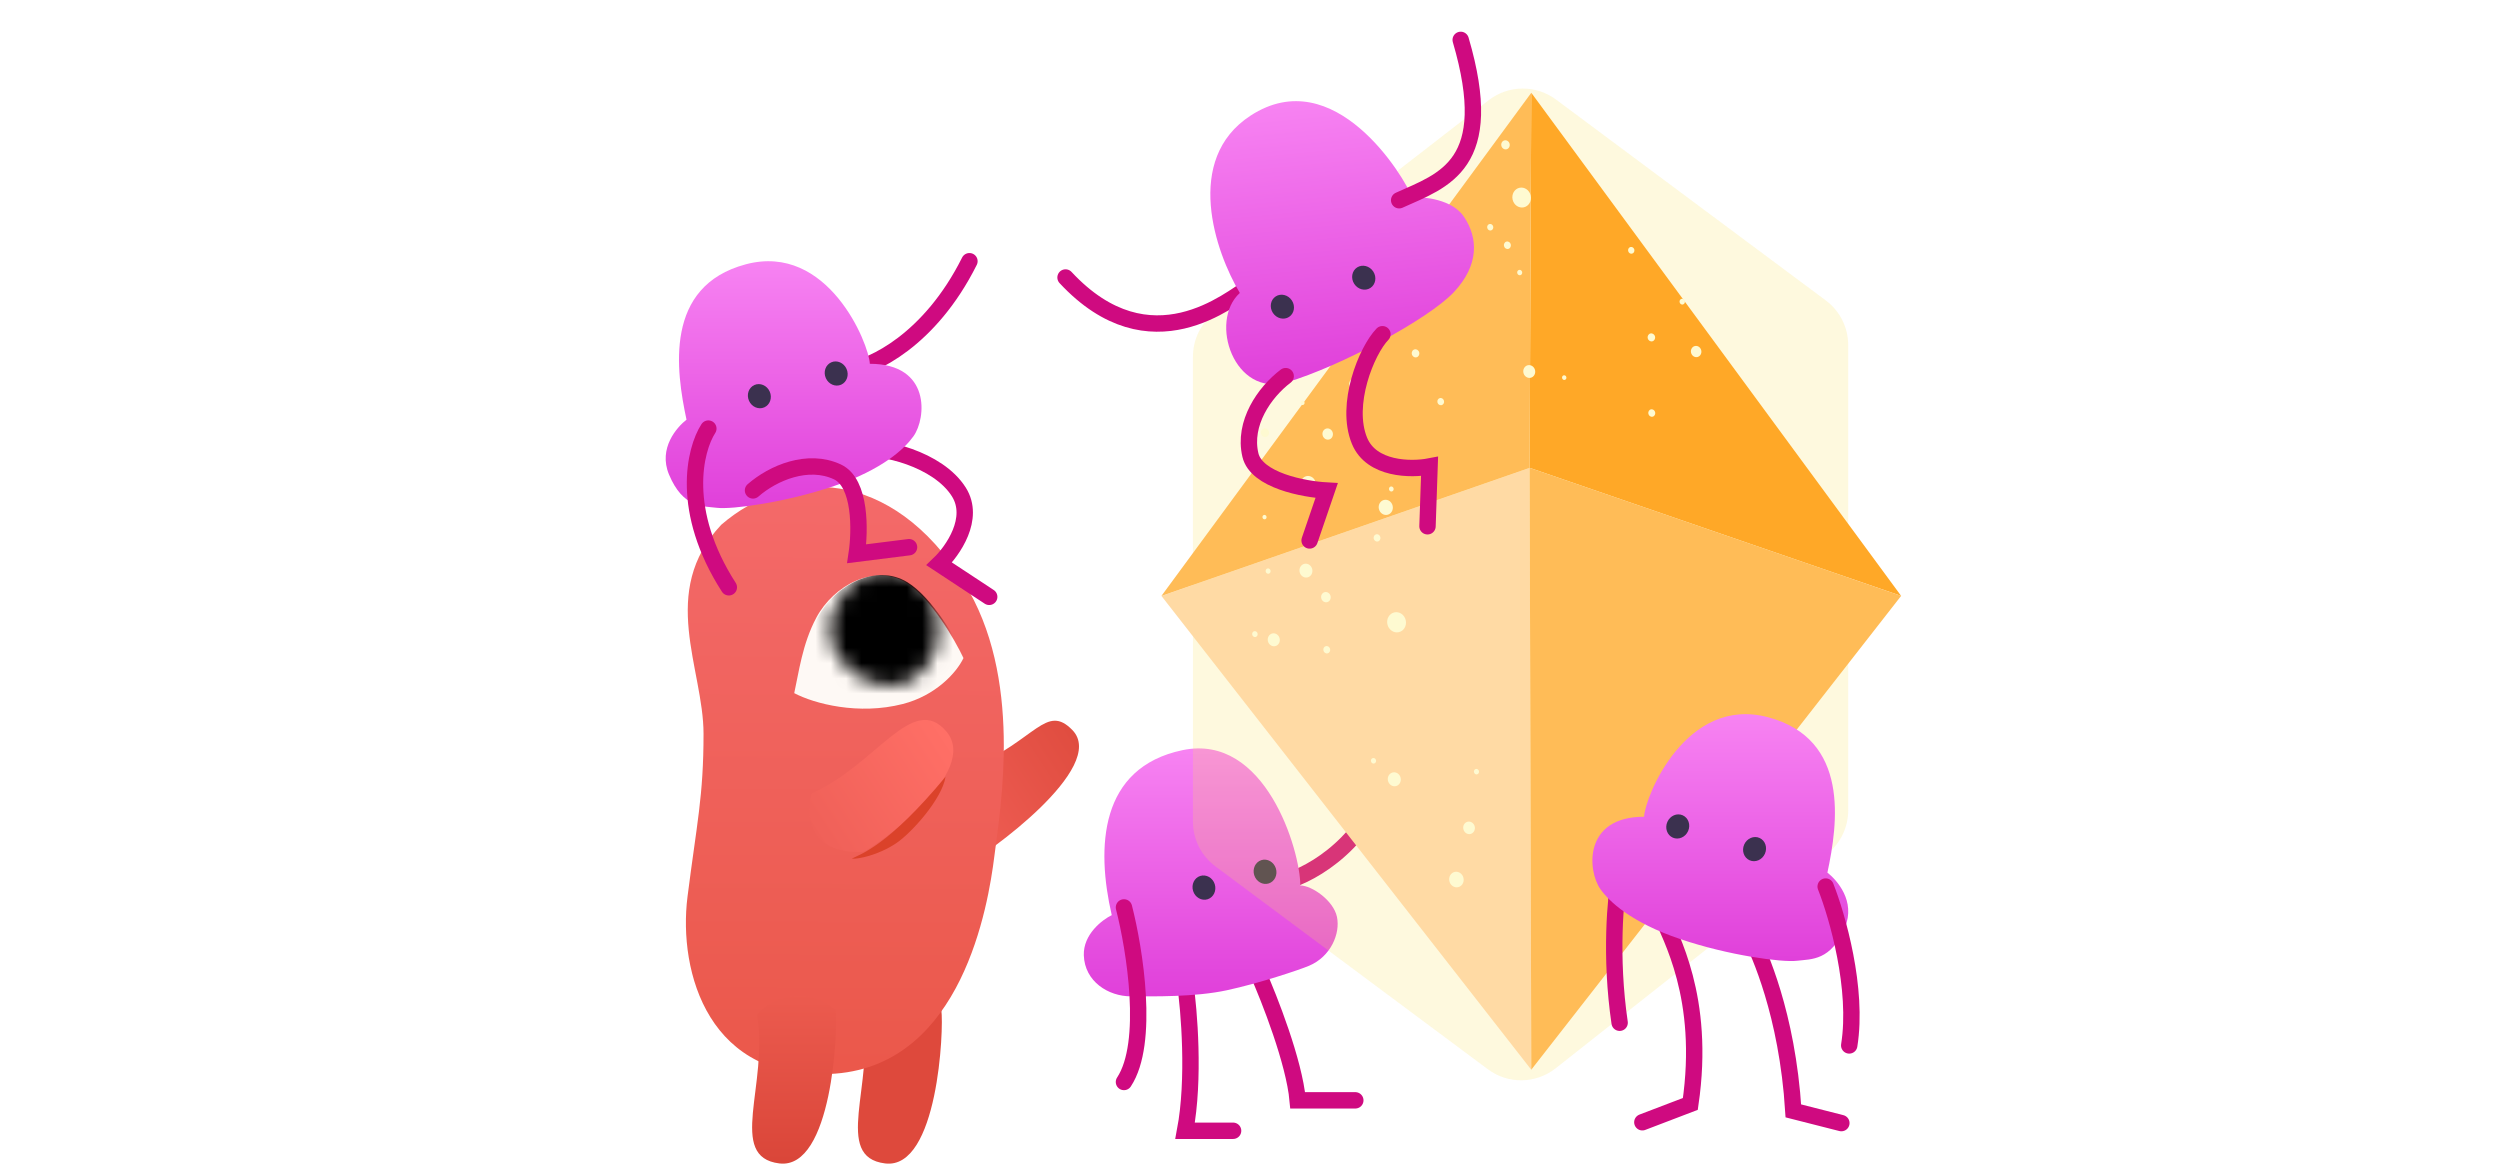 <svg xmlns="http://www.w3.org/2000/svg" width="164" height="77" fill="none" viewBox="0 0 164 77"><g id="Education" clip-path="url(#clip0_640_29103)"><g id="Group 1114"><g id="Group 1116"><path id="Vector 233" stroke="#CF0A80" stroke-linecap="round" stroke-width="1.075" d="M77.742 64.444C78.009 66.277 78.383 70.789 77.742 74.179H80.891"/><path id="Vector 234" stroke="#CF0A80" stroke-linecap="round" stroke-width="1.075" d="M82.495 63.764C83.277 65.52 84.9 69.662 85.129 72.182H88.908"/><path id="Vector 236" stroke="#CF0A80" stroke-linecap="round" stroke-width="1.075" d="M84.727 57.697C86.617 57.048 90.522 54.547 91.026 49.737"/><path id="Vector 240" fill="url(#paint0_linear_640_29103)" d="M77.569 49.211C83.01 48.066 85.3 55.797 85.3 58.087C86.044 58.087 87.476 59.061 87.705 60.149C87.934 61.237 87.304 62.753 85.873 63.355C85.211 63.634 82.609 64.501 80.49 64.959C78.371 65.417 75.68 65.36 74.191 65.36C72.702 65.36 71.156 64.386 71.098 62.668C71.053 61.294 72.301 60.34 72.931 60.034C71.9 55.568 72.129 50.356 77.569 49.211Z"/><ellipse id="Ellipse 79" cx="82.987" cy="57.189" fill="#3B314F" rx=".744" ry=".802" transform="rotate(-17.486 82.987 57.189)"/><ellipse id="Ellipse 80" cx="78.978" cy="58.227" fill="#3B314F" rx=".744" ry=".802" transform="rotate(-17.486 78.978 58.227)"/><path id="Vector 245" stroke="#CF0A80" stroke-linecap="round" stroke-width="1.075" d="M73.732 59.526C74.438 62.274 75.427 68.413 73.732 70.978"/></g><g id="Vector 237" filter="url(#filter0_f_640_29103)" opacity=".2"><path fill="#F9E05C" d="M97.605 70.144L79.728 56.832C78.802 56.142 78.257 55.056 78.257 53.902L78.256 23.401C78.256 22.271 78.779 21.206 79.672 20.514L97.658 6.575C98.954 5.57 100.762 5.553 102.077 6.532L119.772 19.708C120.697 20.397 121.243 21.483 121.243 22.637V53.159C121.243 54.277 120.731 55.333 119.854 56.026L102.05 70.082C100.753 71.106 98.93 71.132 97.605 70.144Z"/></g><g id="Group 1110"><path id="Polygon 3" fill="#FFDAA4" d="M100.453 70.178L76.19 39.094L100.343 30.694L100.453 70.178Z"/><path id="Polygon 5" fill="#FFA827" d="M100.452 6.085L124.715 39.091L100.342 30.69L100.452 6.085Z"/><path id="Polygon 4" fill="#FFBC57" d="M100.452 70.172L100.342 30.689L124.715 39.089L100.452 70.172Z"/><path id="Polygon 6" fill="#FFBC57" d="M100.453 6.086L100.343 30.692L76.19 39.092L100.453 6.086Z"/></g><g id="Group 1111"><path id="Vector" fill="#FEFAD1" d="M87.089 42.861C87.21 42.834 87.285 42.705 87.256 42.574C87.226 42.443 87.104 42.358 86.982 42.386C86.861 42.413 86.786 42.541 86.816 42.672C86.845 42.804 86.967 42.888 87.089 42.861Z"/><path id="Vector_2" fill="#FEFAD1" d="M85.769 37.879C85.998 37.828 86.138 37.587 86.083 37.34C86.027 37.094 85.797 36.935 85.569 36.986C85.341 37.038 85.201 37.279 85.256 37.525C85.311 37.772 85.541 37.93 85.769 37.879Z"/><path id="Vector_3" fill="#FEFAD1" d="M87.054 39.504C87.223 39.466 87.327 39.287 87.286 39.105C87.245 38.922 87.075 38.805 86.906 38.843C86.737 38.88 86.633 39.059 86.674 39.242C86.715 39.424 86.885 39.541 87.054 39.504Z"/><path id="Vector_4" fill="#FEFAD1" d="M83.227 37.635C83.315 37.615 83.369 37.522 83.347 37.428C83.326 37.333 83.238 37.272 83.15 37.292C83.063 37.312 83.009 37.404 83.03 37.499C83.051 37.593 83.139 37.654 83.227 37.635Z"/><path id="Vector_5" fill="#FEFAD1" d="M82.984 34.065C83.057 34.049 83.102 33.972 83.084 33.893C83.066 33.815 82.993 33.764 82.92 33.781C82.848 33.797 82.803 33.874 82.82 33.952C82.838 34.031 82.911 34.081 82.984 34.065Z"/><path id="Vector_6" fill="#FEFAD1" d="M91.016 33.771C91.265 33.715 91.419 33.451 91.358 33.181C91.298 32.912 91.047 32.739 90.797 32.795C90.547 32.851 90.394 33.114 90.454 33.384C90.515 33.653 90.766 33.827 91.016 33.771Z"/><path id="Vector_7" fill="#FEFAD1" d="M90.386 35.521C90.507 35.494 90.581 35.366 90.552 35.236C90.522 35.106 90.401 35.022 90.28 35.049C90.16 35.076 90.086 35.204 90.115 35.334C90.144 35.464 90.265 35.548 90.386 35.521Z"/><path id="Vector_8" fill="#FEFAD1" d="M91.306 32.24C91.389 32.222 91.44 32.134 91.42 32.044C91.4 31.954 91.316 31.896 91.233 31.915C91.15 31.934 91.099 32.022 91.119 32.111C91.139 32.201 91.223 32.259 91.306 32.24Z"/><path id="Vector_9" fill="#FEFAD1" d="M91.761 41.471C92.093 41.397 92.297 41.046 92.217 40.687C92.136 40.328 91.802 40.098 91.47 40.172C91.138 40.247 90.934 40.598 91.014 40.956C91.094 41.315 91.429 41.545 91.761 41.471Z"/><path id="Vector_10" fill="#FEFAD1" d="M96.46 54.71C96.666 54.664 96.793 54.446 96.743 54.223C96.693 54.001 96.486 53.858 96.28 53.904C96.074 53.95 95.947 54.168 95.997 54.391C96.047 54.613 96.254 54.756 96.46 54.71Z"/><path id="Vector_11" fill="#FEFAD1" d="M96.895 50.799C96.986 50.778 97.042 50.683 97.02 50.585C96.998 50.487 96.906 50.424 96.816 50.444C96.725 50.465 96.67 50.56 96.692 50.658C96.713 50.756 96.805 50.819 96.895 50.799Z"/><path id="Vector_12" fill="#FEFAD1" d="M91.567 51.57C91.797 51.519 91.938 51.276 91.883 51.028C91.827 50.78 91.596 50.62 91.366 50.672C91.136 50.723 90.995 50.966 91.05 51.214C91.106 51.462 91.337 51.622 91.567 51.57Z"/><path id="Vector_13" fill="#FEFAD1" d="M95.653 58.198C95.909 58.141 96.067 57.87 96.004 57.594C95.943 57.318 95.685 57.14 95.429 57.197C95.173 57.255 95.016 57.525 95.078 57.802C95.139 58.078 95.397 58.256 95.653 58.198Z"/><path id="Vector_14" fill="#FEFAD1" d="M90.142 50.087C90.234 50.066 90.29 49.97 90.268 49.871C90.246 49.772 90.153 49.708 90.062 49.729C89.97 49.749 89.914 49.846 89.936 49.945C89.958 50.044 90.05 50.107 90.142 50.087Z"/><path id="Vector_15" fill="#FEFAD1" d="M99.964 13.6C100.291 13.527 100.493 13.181 100.414 12.827C100.334 12.473 100.004 12.246 99.677 12.319C99.349 12.393 99.148 12.739 99.227 13.093C99.306 13.446 99.636 13.674 99.964 13.6Z"/><path id="Vector_16" fill="#FEFAD1" d="M111.349 23.422C111.533 23.38 111.647 23.185 111.602 22.985C111.558 22.786 111.372 22.657 111.187 22.699C111.002 22.74 110.888 22.936 110.933 23.135C110.978 23.335 111.164 23.463 111.349 23.422Z"/><path id="Vector_17" fill="#FEFAD1" d="M110.396 19.976C110.492 19.954 110.55 19.854 110.527 19.751C110.504 19.648 110.408 19.582 110.313 19.603C110.217 19.624 110.159 19.725 110.182 19.828C110.205 19.931 110.301 19.997 110.396 19.976Z"/><path id="Vector_18" fill="#FEFAD1" d="M107.059 16.64C107.171 16.615 107.24 16.497 107.213 16.376C107.186 16.256 107.073 16.178 106.961 16.203C106.85 16.228 106.781 16.346 106.808 16.467C106.835 16.587 106.948 16.665 107.059 16.64Z"/><path id="Vector_19" fill="#FEFAD1" d="M108.389 22.392C108.521 22.363 108.602 22.223 108.57 22.08C108.538 21.937 108.405 21.845 108.273 21.874C108.14 21.904 108.059 22.044 108.091 22.187C108.123 22.33 108.256 22.422 108.389 22.392Z"/><path id="Vector_20" fill="#FEFAD1" d="M108.41 27.336C108.533 27.308 108.609 27.178 108.579 27.045C108.549 26.912 108.425 26.827 108.302 26.854C108.179 26.882 108.104 27.012 108.133 27.145C108.163 27.278 108.287 27.363 108.41 27.336Z"/><path id="Vector_21" fill="#FEFAD1" d="M86.119 19.687C86.189 19.671 86.231 19.597 86.215 19.522C86.198 19.447 86.127 19.398 86.058 19.414C85.988 19.429 85.945 19.503 85.962 19.578C85.979 19.654 86.049 19.702 86.119 19.687Z"/><path id="Vector_22" fill="#FEFAD1" d="M88.968 25.607C89.17 25.562 89.294 25.349 89.245 25.131C89.196 24.914 88.993 24.774 88.791 24.819C88.59 24.864 88.466 25.077 88.515 25.295C88.563 25.513 88.766 25.653 88.968 25.607Z"/><path id="Vector_23" fill="#FEFAD1" d="M87.178 28.834C87.363 28.793 87.476 28.597 87.431 28.398C87.387 28.198 87.201 28.07 87.016 28.111C86.831 28.153 86.717 28.348 86.762 28.548C86.807 28.747 86.993 28.875 87.178 28.834Z"/><path id="Vector_24" fill="#FEFAD1" d="M85.478 26.566C85.549 26.55 85.594 26.474 85.576 26.397C85.559 26.319 85.486 26.27 85.415 26.286C85.343 26.302 85.299 26.378 85.316 26.455C85.334 26.533 85.406 26.582 85.478 26.566Z"/><path id="Vector_25" fill="#FEFAD1" d="M83.045 28.664C83.19 28.632 83.278 28.48 83.243 28.324C83.209 28.168 83.063 28.068 82.919 28.1C82.775 28.133 82.686 28.285 82.721 28.441C82.756 28.597 82.901 28.697 83.045 28.664Z"/><path id="Vector_26" fill="#FEFAD1" d="M85.94 32.276C86.206 32.216 86.37 31.934 86.305 31.647C86.241 31.359 85.973 31.174 85.706 31.234C85.44 31.294 85.276 31.575 85.341 31.863C85.405 32.15 85.673 32.335 85.94 32.276Z"/><path id="Vector_27" fill="#FEFAD1" d="M98.939 16.329C99.062 16.302 99.138 16.171 99.109 16.038C99.079 15.904 98.954 15.819 98.831 15.846C98.707 15.874 98.631 16.005 98.661 16.138C98.691 16.271 98.815 16.357 98.939 16.329Z"/><path id="Vector_28" fill="#FEFAD1" d="M89.232 15.085C89.434 15.039 89.558 14.826 89.51 14.607C89.461 14.389 89.257 14.249 89.055 14.294C88.853 14.339 88.729 14.553 88.778 14.771C88.826 14.99 89.03 15.13 89.232 15.085Z"/><path id="Vector_29" fill="#FEFAD1" d="M98.826 9.794C98.975 9.76 99.067 9.602 99.031 9.44C98.995 9.278 98.844 9.175 98.695 9.208C98.545 9.242 98.453 9.4 98.489 9.562C98.525 9.723 98.676 9.827 98.826 9.794Z"/><path id="Vector_30" fill="#FEFAD1" d="M94.722 18.803C94.975 18.747 95.131 18.479 95.07 18.206C95.008 17.933 94.754 17.757 94.501 17.814C94.248 17.87 94.092 18.138 94.153 18.411C94.215 18.684 94.469 18.86 94.722 18.803Z"/><path id="Vector_31" fill="#FEFAD1" d="M100.411 24.783C100.621 24.735 100.751 24.513 100.7 24.286C100.649 24.058 100.437 23.912 100.226 23.959C100.016 24.007 99.886 24.229 99.937 24.456C99.988 24.684 100.2 24.83 100.411 24.783Z"/><path id="Vector_32" fill="#FEFAD1" d="M102.647 24.922C102.725 24.905 102.772 24.823 102.753 24.74C102.735 24.657 102.657 24.603 102.58 24.62C102.503 24.638 102.455 24.719 102.474 24.803C102.492 24.886 102.57 24.94 102.647 24.922Z"/><path id="Vector_33" fill="#FEFAD1" d="M94.564 26.579C94.683 26.552 94.756 26.426 94.727 26.298C94.698 26.169 94.578 26.086 94.459 26.113C94.34 26.14 94.267 26.266 94.296 26.394C94.325 26.523 94.445 26.605 94.564 26.579Z"/><path id="Vector_34" fill="#FEFAD1" d="M92.918 23.441C93.052 23.411 93.134 23.27 93.102 23.125C93.069 22.98 92.934 22.888 92.801 22.918C92.667 22.948 92.584 23.089 92.617 23.234C92.649 23.378 92.784 23.471 92.918 23.441Z"/><path id="Vector_35" fill="#FEFAD1" d="M99.731 18.053C99.82 18.033 99.875 17.939 99.853 17.843C99.832 17.747 99.742 17.685 99.653 17.705C99.564 17.725 99.509 17.819 99.531 17.915C99.552 18.012 99.642 18.073 99.731 18.053Z"/><path id="Vector_36" fill="#FEFAD1" d="M97.806 15.118C97.914 15.094 97.981 14.979 97.954 14.862C97.928 14.745 97.819 14.67 97.711 14.695C97.603 14.719 97.536 14.833 97.563 14.95C97.589 15.067 97.698 15.142 97.806 15.118Z"/><path id="Vector_37" fill="#FEFAD1" d="M82.365 41.788C82.462 41.766 82.522 41.663 82.498 41.558C82.475 41.453 82.377 41.386 82.279 41.407C82.182 41.429 82.122 41.532 82.146 41.637C82.169 41.742 82.267 41.81 82.365 41.788Z"/><path id="Vector_38" fill="#FEFAD1" d="M90.148 18.933C90.304 18.898 90.4 18.733 90.362 18.565C90.324 18.397 90.168 18.289 90.012 18.324C89.856 18.359 89.76 18.523 89.798 18.692C89.836 18.86 89.993 18.968 90.148 18.933Z"/><path id="Vector_39" fill="#FEFAD1" d="M83.653 42.387C83.866 42.339 83.997 42.114 83.945 41.884C83.894 41.654 83.679 41.506 83.466 41.554C83.253 41.602 83.122 41.827 83.174 42.057C83.225 42.287 83.44 42.434 83.653 42.387Z"/></g><g id="Group 1115"><path id="Vector 235" stroke="#CF0A80" stroke-linecap="round" stroke-width="1.075" d="M81.932 18.871C80.785 19.501 75.492 24.218 69.899 18.204"/><path id="Vector 238" fill="url(#paint1_linear_640_29103)" d="M82.038 7.584C77.623 10.455 79.728 16.536 81.333 19.218C79.271 21.088 80.969 26.101 84.436 25.072C87.903 24.043 93.699 20.945 95.367 19.171C97.035 17.397 96.977 15.62 96.034 14.216C95.28 13.092 93.45 12.895 92.63 12.937C92.16 11.659 87.556 3.996 82.038 7.584Z"/><ellipse id="Ellipse 75" cx="84.124" cy="20.118" fill="#3B314F" rx=".744" ry=".802" transform="rotate(-32.934 84.124 20.118)"/><ellipse id="Ellipse 78" cx="89.462" cy="18.217" fill="#3B314F" rx=".744" ry=".802" transform="rotate(-32.934 89.462 18.217)"/><path id="Vector 241" stroke="#CF0A80" stroke-linecap="round" stroke-width="1.075" d="M84.34 24.675C82.947 25.731 81.535 27.768 82.026 29.849C82.419 31.514 85.525 32.096 87.029 32.18L85.91 35.454"/><path id="Vector 242" stroke="#CF0A80" stroke-linecap="round" stroke-width="1.075" d="M90.688 21.925C89.643 23.005 88.204 26.54 89.184 28.918C89.969 30.821 92.574 30.831 93.779 30.599L93.644 34.524"/><path id="Vector 243" stroke="#CF0A80" stroke-linecap="round" stroke-width="1.075" d="M91.785 13.136C94.706 11.815 98.235 10.838 95.822 2.616"/></g><g id="Group 1117"><path id="Vector 230" stroke="#CF0A80" stroke-linecap="round" stroke-width="1.075" d="M108.998 59.991C109.513 61.422 111.918 65.374 110.887 72.417L107.738 73.62"/><path id="Vector 231" stroke="#CF0A80" stroke-linecap="round" stroke-width="1.075" d="M114.895 61.478C115.353 62.451 117.243 66.46 117.644 72.874L120.793 73.675"/><path id="Vector 232" stroke="#CF0A80" stroke-linecap="round" stroke-width="1.075" d="M106.248 57.414C105.981 58.827 105.607 62.74 106.248 67.092"/><path id="Vector 239" fill="url(#paint2_linear_640_29103)" d="M115.984 47.05C110.601 45.618 107.909 52.261 107.852 53.578C103.843 53.578 104.14 57.143 104.989 58.331C105.561 59.133 106.993 60.507 110.2 61.595C113.407 62.683 116.9 63.141 117.873 63.027C118.847 62.912 120.107 63.027 121.023 60.851C121.756 59.11 120.488 57.72 119.878 57.243C120.565 54.036 121.366 48.481 115.984 47.05Z"/><ellipse id="Ellipse 76" cx="110.06" cy="54.216" fill="#3B314F" rx=".744" ry=".802" transform="rotate(23.885 110.06 54.216)"/><ellipse id="Ellipse 77" cx="115.099" cy="55.702" fill="#3B314F" rx=".744" ry=".802" transform="rotate(23.885 115.099 55.702)"/><path id="Vector 244" stroke="#CF0A80" stroke-linecap="round" stroke-width="1.075" d="M119.763 58.158C120.527 60.086 121.905 64.869 121.309 68.58"/></g><g id="Group 1112"><g id="Group 1103"><path id="Vector 192" fill="#DE493C" d="M58.068 76.322C61.532 76.744 61.925 67.474 61.752 66.269C59.773 64.587 57.53 65.478 56.603 66.561C57.383 71.153 54.603 75.899 58.068 76.322Z"/></g><path id="Vector 192_2" fill="url(#paint3_linear_640_29103)" d="M70.342 47.885C72.747 50.336 64.567 56.16 63.482 56.665C60.684 55.546 63.354 51.704 63.747 50.358C67.952 48.532 68.632 46.142 70.342 47.885Z"/><path id="Vector 197" fill="url(#paint4_linear_640_29103)" d="M63.216 38.182C58.473 30.643 51.684 30.643 47.316 34.423C43.176 38.815 46.152 43.869 46.152 48.142C46.152 52.248 45.705 54.04 45.1 58.828C44.475 63.782 46.501 71.082 54.811 70.429C63.121 69.777 64.825 59.404 65.23 56.167C65.634 52.93 67.136 44.412 63.216 38.182Z"/><g id="Group 1105"><path id="Vector 204" fill="#FEF9F5" d="M59.224 46.182C61.364 45.633 62.739 44.147 63.204 43.169C62.622 41.936 61.051 39.219 59.427 38.219C57.397 36.969 54.699 38.37 53.55 40.521C52.63 42.242 52.401 44.128 52.102 45.47C53.423 46.166 56.319 46.927 59.224 46.182Z"/><g id="Mask group"><mask id="mask0_640_29103" style="mask-type:alpha" width="8" height="8" x="54" y="37" maskUnits="userSpaceOnUse"><path id="Ellipse 62" fill="#000" d="M61.566 40.83C61.774 42.94 60.472 44.795 58.657 44.974C56.842 45.154 54.68 43.713 54.472 41.604C54.264 39.494 56.087 37.515 57.902 37.336C59.717 37.156 61.357 38.721 61.566 40.83Z"/></mask><g mask="url(#mask0_640_29103)"><path id="Vector 205" fill="#000" d="M59.324 47.053C61.391 46.273 62.839 44.123 63.304 43.146C62.722 41.912 61.151 39.195 59.527 38.195C57.496 36.945 54.798 38.347 53.649 40.498C52.73 42.218 52.136 44.768 51.754 45.894C53.075 46.59 56.739 48.029 59.324 47.053Z"/></g></g></g><g id="Group 1080"><path id="Vector 192_3" fill="url(#paint5_linear_640_29103)" d="M62.087 47.993C64.298 50.621 57.701 55.381 56.616 55.886C52.983 56.034 52.861 53.379 53.254 52.033C57.459 50.207 59.877 45.364 62.087 47.993Z"/></g><g id="Group 1104"><path id="Vector 192_4" fill="url(#paint6_linear_640_29103)" d="M51.127 76.321C54.592 76.744 54.985 67.474 54.812 66.269C52.832 64.587 50.589 65.478 49.662 66.561C50.443 71.153 47.663 75.899 51.127 76.321Z"/></g><path id="Vector 229" fill="#DB422A" d="M62.028 50.956C58.221 55.546 56.43 56.031 55.871 56.33C56.281 56.367 57.596 56.112 58.781 55.322C59.789 54.65 61.804 52.412 62.028 50.956Z"/></g><g id="Group 1113"><path id="Vector 233_2" stroke="#CF0A80" stroke-linecap="round" stroke-width="1.075" d="M55.647 24.3C57.214 24.076 60.998 22.33 63.595 17.136"/><path id="Vector 231_2" stroke="#CF0A80" stroke-linecap="round" stroke-width="1.075" d="M56.326 29.451C57.812 29.224 61.528 30.096 62.9 32.272C63.998 34.012 62.499 36.143 61.612 36.991L64.892 39.153"/><g id="Group 1106"><path id="Vector 230_2" fill="url(#paint7_linear_640_29103)" d="M48.929 17.337C54.312 15.905 57.004 22.548 57.061 23.865C61.07 23.865 60.773 27.43 59.924 28.618C59.352 29.419 57.92 30.794 54.713 31.882C51.506 32.97 48.013 33.428 47.04 33.313C46.066 33.199 44.806 33.313 43.89 31.137C43.157 29.396 44.425 28.007 45.035 27.53C44.348 24.323 43.547 18.768 48.929 17.337Z"/><ellipse id="Ellipse 75_2" cx=".744" cy=".802" fill="#3B314F" rx=".744" ry=".802" transform="matrix(-0.914 0.405 0.405 0.914 55.209 23.468)"/><ellipse id="Ellipse 76_2" cx=".744" cy=".802" fill="#3B314F" rx=".744" ry=".802" transform="matrix(-0.914 0.405 0.405 0.914 50.169 24.955)"/></g><path id="Vector 230_3" stroke="#CF0A80" stroke-linecap="round" stroke-width="1.075" d="M49.397 32.171C50.714 31.022 52.995 30.052 54.933 30.955C56.484 31.678 56.424 34.838 56.2 36.327L59.633 35.896"/><path id="Vector 232_2" stroke="#CF0A80" stroke-linecap="round" stroke-width="1.075" d="M46.467 28.116C45.572 29.497 44.587 33.512 47.811 38.527"/></g></g></g><defs><filter id="filter0_f_640_29103" width="64.081" height="86.153" x="67.709" y="-4.738" color-interpolation-filters="sRGB" filterUnits="userSpaceOnUse"><feFlood flood-opacity="0" result="BackgroundImageFix"/><feBlend in="SourceGraphic" in2="BackgroundImageFix" mode="normal" result="shape"/><feGaussianBlur result="effect1_foregroundBlur_640_29103" stdDeviation="5.274"/></filter><linearGradient id="paint0_linear_640_29103" x1="79.424" x2="79.424" y1="49.096" y2="65.362" gradientUnits="userSpaceOnUse"><stop stop-color="#F783F2"/><stop offset="1" stop-color="#E040DA"/></linearGradient><linearGradient id="paint1_linear_640_29103" x1="87.241" x2="89.027" y1="6.396" y2="24.686" gradientUnits="userSpaceOnUse"><stop stop-color="#F783F2"/><stop offset="1" stop-color="#E040DA"/></linearGradient><linearGradient id="paint2_linear_640_29103" x1="112.853" x2="112.853" y1="46.849" y2="63.044" gradientUnits="userSpaceOnUse"><stop stop-color="#F783F2"/><stop offset="1" stop-color="#E040DA"/></linearGradient><linearGradient id="paint3_linear_640_29103" x1="70.936" x2="61.867" y1="49.091" y2="55.01" gradientUnits="userSpaceOnUse"><stop stop-color="#E04D40"/><stop offset="1" stop-color="#F15F56"/></linearGradient><linearGradient id="paint4_linear_640_29103" x1="53.035" x2="52.876" y1="31.151" y2="72.382" gradientUnits="userSpaceOnUse"><stop stop-color="#F46A6A"/><stop offset="1" stop-color="#EA5749"/></linearGradient><linearGradient id="paint5_linear_640_29103" x1="62.682" x2="53.613" y1="49.199" y2="55.117" gradientUnits="userSpaceOnUse"><stop stop-color="#FF6F66"/><stop offset="1" stop-color="#EF6058"/></linearGradient><linearGradient id="paint6_linear_640_29103" x1="52.484" x2="52.486" y1="76.158" y2="65.154" gradientUnits="userSpaceOnUse"><stop stop-color="#DA4639"/><stop offset="1" stop-color="#EC5B4F"/></linearGradient><linearGradient id="paint7_linear_640_29103" x1="52.06" x2="52.06" y1="17.136" y2="33.331" gradientUnits="userSpaceOnUse"><stop stop-color="#F783F2"/><stop offset="1" stop-color="#E040DA"/></linearGradient><clipPath id="clip0_640_29103"><rect width="163" height="76.349" fill="#fff" transform="translate(0.963 0.087)"/></clipPath></defs></svg>